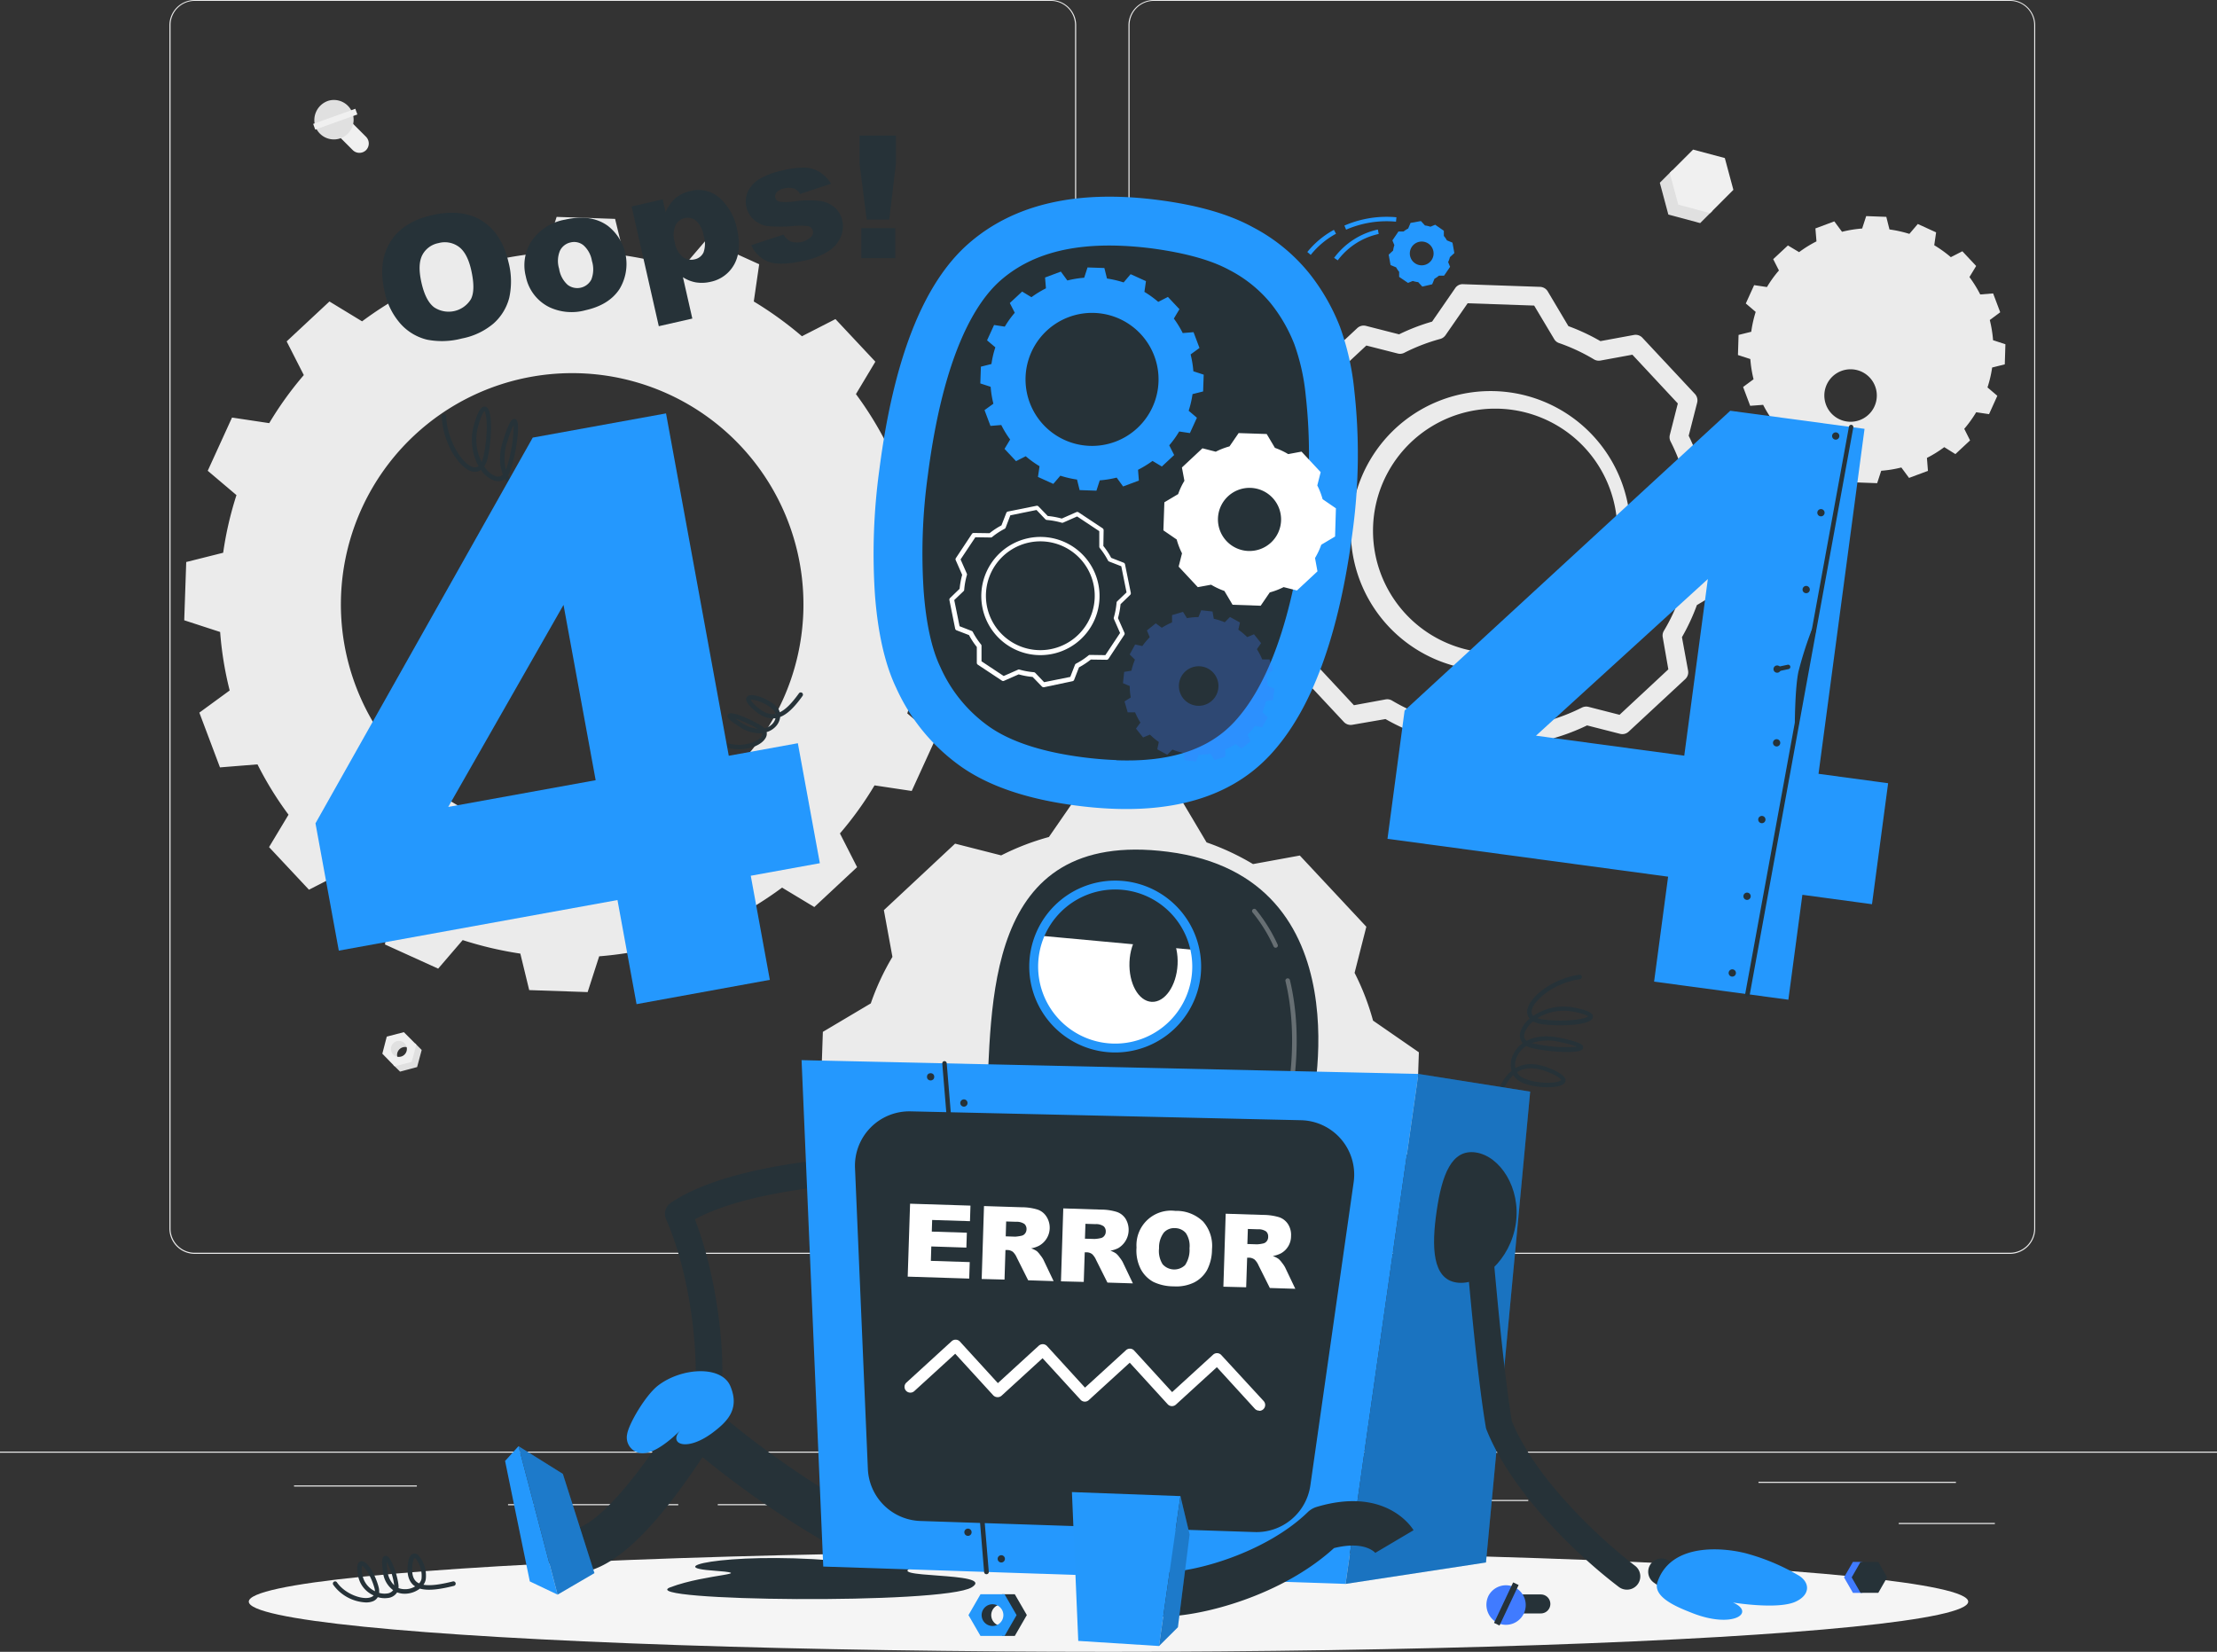<svg xmlns="http://www.w3.org/2000/svg" width="1220.204" height="909.199" viewBox="0 0 1220.204 909.199">
  <rect x="0" y="0" width="1220.204" height="909.199" fill="#333333" stroke="none"/>
  <g id="_3828535" data-name="3828535" transform="translate(0 -0.05)">
    <g id="Background_Complete" data-name="Background Complete" transform="translate(0 0.05)">
      <rect id="Rectangle_1" data-name="Rectangle 1" width="1220.204" height="0.61" transform="translate(0 798.99)" fill="#ebebeb"/>
      <rect id="Rectangle_2" data-name="Rectangle 2" width="52.908" height="0.61" transform="translate(1045.032 838.256)" fill="#ebebeb"/>
      <rect id="Rectangle_3" data-name="Rectangle 3" width="83.242" height="0.61" transform="translate(757.893 825.59)" fill="#ebebeb"/>
      <rect id="Rectangle_4" data-name="Rectangle 4" width="108.671" height="0.61" transform="translate(967.841 815.609)" fill="#ebebeb"/>
      <rect id="Rectangle_5" data-name="Rectangle 5" width="27.186" height="0.61" transform="translate(395.053 827.908)" fill="#ebebeb"/>
      <rect id="Rectangle_6" data-name="Rectangle 6" width="93.687" height="0.61" transform="translate(279.622 827.908)" fill="#ebebeb"/>
      <rect id="Rectangle_7" data-name="Rectangle 7" width="67.599" height="0.61" transform="translate(161.823 817.61)" fill="#ebebeb"/>
      <path id="Path_1" data-name="Path 1" d="M523.339,745.147H52.12a13.935,13.935,0,0,1-13.91-13.935V68.813A13.935,13.935,0,0,1,52.12,55H523.339a13.935,13.935,0,0,1,13.935,13.935V731.213A13.935,13.935,0,0,1,523.339,745.147ZM52.12,55.488a13.325,13.325,0,0,0-13.3,13.325v662.4a13.325,13.325,0,0,0,13.3,13.325H523.339a13.349,13.349,0,0,0,13.325-13.325V68.813a13.349,13.349,0,0,0-13.325-13.325Z" transform="translate(55.038 -55)" fill="#ebebeb"/>
      <path id="Path_2" data-name="Path 2" d="M739.677,745.147H268.435A13.959,13.959,0,0,1,254.5,731.213V68.813A13.959,13.959,0,0,1,268.435,55H739.677a13.935,13.935,0,0,1,13.886,13.813v662.4A13.935,13.935,0,0,1,739.677,745.147ZM268.435,55.488A13.349,13.349,0,0,0,255.11,68.813v662.4a13.349,13.349,0,0,0,13.325,13.324H739.677A13.349,13.349,0,0,0,753,731.213V68.813a13.349,13.349,0,0,0-13.325-13.325Z" transform="translate(366.584 -55)" fill="#ebebeb"/>
      <path id="Path_3" data-name="Path 3" d="M467.45,340.542l1.1-32.067-19.67-6.443a193.283,193.283,0,0,0-5.271-32.213l16.692-12.2L448.976,227.5l-20.646,1.659a190.766,190.766,0,0,0-17.083-27.7l10.689-17.839-21.964-23.452-18.45,9.444a199.578,199.578,0,0,0-26.5-19.133l2.977-20.5-29.285-13.276-13.422,15.716a196.84,196.84,0,0,0-31.725-7.321l-4.881-20.085-32.165-1.1-6.345,19.694a196.4,196.4,0,0,0-32.189,5.247l-12.4-16.595-30.115,11.25,1.659,20.646a195.554,195.554,0,0,0-27.7,17.254l-17.961-10.933-23.55,21.964,9.444,18.547a189.4,189.4,0,0,0-19.035,26.454l-20.475-3.075L54.484,243.658l15.814,13.4a191.664,191.664,0,0,0-7.321,31.725l-20.329,5.1-1.1,32.067,19.767,6.443a188.887,188.887,0,0,0,5.247,32.189l-16.692,12.2L61.22,406.921l20.646-1.66a187.914,187.914,0,0,0,17.083,27.7L88.235,450.8,110.2,474.252l18.449-9.444A197.044,197.044,0,0,0,155.1,483.916l-3.075,20.475,29.285,13.3,13.5-15.716a199.459,199.459,0,0,0,31.725,7.443l4.881,20.085,32.165,1.1,6.345-19.694a198.886,198.886,0,0,0,32.213-5.247l12.2,16.595L344.453,511l-1.562-20.646a203.632,203.632,0,0,0,27.7-17.254l17.742,10.689,23.55-21.964-9.444-18.547a188.85,188.85,0,0,0,19.035-26.454l20.475,3.075,13.373-29.285L439.507,377.2a188.543,188.543,0,0,0,7.443-31.725ZM250.766,444.43A127.292,127.292,0,1,1,382.28,321.6,127.292,127.292,0,0,1,250.766,444.43Z" transform="translate(59.849 15.465)" fill="#ebebeb"/>
      <path id="Path_4" data-name="Path 4" d="M511.638,234.741l8.078-7.541-3.2-6.369a67.369,67.369,0,0,0,6.565-9.127l7.077,1.049,4.564-10.1-5.418-4.612a65.489,65.489,0,0,0,2.562-10.957l6.955-1.733.342-11.079-6.784-2.2a69.114,69.114,0,0,0-1.806-11.128l5.735-4.271-3.9-10.372-7.1.561a68.951,68.951,0,0,0-5.93-9.566l3.685-6.1-7.589-8.1-6.345,3.246A68.915,68.915,0,0,0,500,119.773l1.025-7.077-10.079-4.612-4.637,5.442a67.915,67.915,0,0,0-10.957-2.44l-1.733-6.931-11.079-.415-2.221,6.833a65.891,65.891,0,0,0-11.079,1.806l-4.246-5.735-10.4,3.88.586,7.126a64.865,64.865,0,0,0-9.566,5.93l-6.15-3.685-8.1,7.541,3.148,6.223a64.9,64.9,0,0,0-6.589,9.127l-7.053-1.049-4.588,10.1,5.442,4.637a64.676,64.676,0,0,0-2.44,10.933l-6.979,1.733-.342,11.079,6.809,2.2a66.482,66.482,0,0,0,1.782,11.128l-5.759,4.246,3.9,10.372,7.126-.537a68.952,68.952,0,0,0,5.93,9.566l-3.685,6.1,7.59,8.1L422,228.152a66.746,66.746,0,0,0,9.127,6.565l-1.049,7.053,10.1,4.612,4.637-5.418a70.618,70.618,0,0,0,10.957,2.44l1.733,6.931,11.079.415,2.221-6.833a65.549,65.549,0,0,0,11.079-1.806l4.246,5.735,10.4-3.88-.561-7.126a65.14,65.14,0,0,0,9.542-5.93ZM454,188.056a14.442,14.442,0,1,1-.1,0Z" transform="translate(564.582 15.205)" fill="#ebebeb"/>
      <path id="Path_5" data-name="Path 5" d="M514.7,377.18l-25.234-17.449h0a137.27,137.27,0,0,0-10.152-26.283l6.467-25.38-36.606-39.193-25.771,4.71a137.4,137.4,0,0,0-25.551-11.934h0L382.186,235.27,328.5,233.44l-17.425,25.234h0A137.964,137.964,0,0,0,284.814,268.8l-25.38-6.467L220.24,298.941l4.71,25.722h0a137.22,137.22,0,0,0-11.909,25.6L186.66,365.93l-1.83,53.689,25.258,17.425a133.613,133.613,0,0,0,10.128,26.405h0l-6.54,25.161L250.282,527.8l25.6-4.686A139.552,139.552,0,0,0,301.6,535.075h0l15.643,26.332,53.689,1.855,17.4-25.234a139.3,139.3,0,0,0,26.5-10.152h0l25.234,6.443,39.217-36.606-4.71-25.722a135.2,135.2,0,0,0,11.909-25.624h0L512.87,430.7ZM347.654,458.665a62.485,62.485,0,1,0-.024,0Z" transform="translate(266.231 202.026)" fill="#ebebeb"/>
      <path id="Path_6" data-name="Path 6" d="M433.16,389.747h-.171l-42.268-1.44a5.076,5.076,0,0,1-4.246-2.44l-11.4-19.157a116.756,116.756,0,0,1-17.766-8.249l-18.23,3.148a5.125,5.125,0,0,1-4.686-1.562l-28.87-30.9a5.125,5.125,0,0,1-1.22-4.881l4.612-18.083a110.924,110.924,0,0,1-6.98-18.23l-18.376-12.69a5.125,5.125,0,0,1-2.221-4.417l1.44-42.268a5.174,5.174,0,0,1,2.44-4.246l19.206-11.4a110.609,110.609,0,0,1,8.224-17.693l-3.368-18.376a5.15,5.15,0,0,1,1.562-4.71l30.9-28.846a5.149,5.149,0,0,1,4.881-1.245l18.157,4.637a111.857,111.857,0,0,1,18.181-7l12.69-18.376a4.881,4.881,0,0,1,4.417-2.221l42.243,1.464a5.149,5.149,0,0,1,4.271,2.44l11.4,19.182a113.252,113.252,0,0,1,17.62,8.249l18.449-3.392a5.1,5.1,0,0,1,4.686,1.562l28.87,30.9a5.174,5.174,0,0,1,1.22,4.881l-4.637,18.132a113.712,113.712,0,0,1,7.028,18.181l18.352,12.69a5.125,5.125,0,0,1,2.221,4.417l-1.44,42.243a5.271,5.271,0,0,1-2.44,4.271l-19.206,11.4a113.484,113.484,0,0,1-8.224,17.669l3.368,18.4a5.1,5.1,0,0,1-1.562,4.686l-31.091,28.87a5.125,5.125,0,0,1-4.881,1.22l-18.059-4.612a115.879,115.879,0,0,1-18.279,7l-12.568,18.352A5.2,5.2,0,0,1,433.16,389.747Zm-39.266-11.641,36.606,1.245L442.7,361.8a4.881,4.881,0,0,1,2.9-2.05,106.985,106.985,0,0,0,19.889-7.638h0a5.271,5.271,0,0,1,3.563-.366l17.083,4.368L512.986,331.1l-3.075-17.644a5.1,5.1,0,0,1,.634-3.587,101.469,101.469,0,0,0,8.908-19.108,5.2,5.2,0,0,1,2.294-2.88L540.123,277l1.245-36.606-17.571-12.2a5.149,5.149,0,0,1-1.977-2.611v-.415a104.936,104.936,0,0,0-7.614-19.523,5.149,5.149,0,0,1-.39-3.612l4.393-17.278-25.014-26.845-17.547,3.221a5.2,5.2,0,0,1-3.563-.634,103.233,103.233,0,0,0-19.133-8.956,5.567,5.567,0,0,1-1.1-.488,5.126,5.126,0,0,1-1.708-1.757l-11.006-18.425L402.533,129.6l-12.2,17.6a5.272,5.272,0,0,1-3.026,2.074,104.032,104.032,0,0,0-19.67,7.59,5.076,5.076,0,0,1-3.587.391l-17.278-4.393-26.844,25.014,3.221,17.5a5.319,5.319,0,0,1-.464,3.246l-.244.415a101.412,101.412,0,0,0-8.907,19.182,5.174,5.174,0,0,1-2.245,2.733L292.91,231.853l-1.245,36.606,17.6,12.2a5.125,5.125,0,0,1,2.05,2.88,101.324,101.324,0,0,0,7.59,19.816,6.2,6.2,0,0,1,.415,1.123,5.464,5.464,0,0,1,0,2.44L314.922,324l25.014,26.844,17.425-3.2a5.125,5.125,0,0,1,3.539.634,105.572,105.572,0,0,0,19.255,8.956,4.881,4.881,0,0,1,2.855,2.27Zm60.473-231.375ZM416.516,331.812h-2.709a76.946,76.946,0,1,1,2.709,0Zm0-144.2a67.233,67.233,0,1,0,2.319,0Z" transform="translate(405.242 37.324)" fill="#ebebeb"/>
      <path id="Path_7" data-name="Path 7" d="M396.548,67.525l-17.522-4.71-4.686-17.5L381.2,38.46l7.224,14.984,14.984,7.224Z" transform="translate(539.202 55.276)" fill="#e0e0e0"/>
      <path id="Path_8" data-name="Path 8" d="M390.693,115.054a8.162,8.162,0,0,0-11.543-11.543l8.712-13.081,11.665,5.906,2.562,12.2Z" transform="translate(546.131 -3.966)" fill="#e0e0e0"/>
      <path id="Path_9" data-name="Path 9" d="M376.58,101.577,389.417,88.74,406.89,93.4l4.71,17.5-12.837,12.837-17.5-4.71Zm23.306,10.494a5.784,5.784,0,1,1,0-.049Z" transform="translate(542.429 -6.401)" fill="#f0f0f0"/>
      <path id="Path_10" data-name="Path 10" d="M92.4,250.94l9.4-2.514,2.514-9.4-3.661-3.661-3.88,8.029-8.053,3.88Z" transform="translate(127.779 338.907)" fill="#e0e0e0"/>
      <path id="Path_11" data-name="Path 11" d="M93.687,301.923a4.393,4.393,0,0,1,6.2-6.2l-4.661-7-6.418,3.124-1.367,6.589Z" transform="translate(125.949 281.652)" fill="#e0e0e0"/>
      <path id="Path_12" data-name="Path 12" d="M104.948,294.682,98.066,287.8l-9.4,2.44-2.44,9.4,6.76,6.955,9.4-2.44Zm-12.495,5.637a4.393,4.393,0,1,1,6-.2,4.393,4.393,0,0,1-6,.2Z" transform="translate(124.206 280.327)" fill="#f0f0f0"/>
      <path id="Path_13" data-name="Path 13" d="M77.23,90.845l7.809,7.809a5.223,5.223,0,0,0,7.321,0h0a5.247,5.247,0,0,0,0-7.321l-7.785-7.785a5.247,5.247,0,0,0-7.321,0h0A5.222,5.222,0,0,0,77.23,90.845Z" transform="translate(109.12 -16.022)" fill="#f0f0f0"/>
      <path id="Path_14" data-name="Path 14" d="M78.746,77.946a10.86,10.86,0,1,1-7.321,14.106,11.2,11.2,0,0,1,7.321-14.106Z" transform="translate(102.113 -22.524)" fill="#e0e0e0"/>
      <rect id="Rectangle_8" data-name="Rectangle 8" width="3.343" height="24.648" transform="translate(173.497 71.342) rotate(-109.76)" fill="#f0f0f0"/>
    </g>
    <g id="Shadow" transform="translate(136.931 853.998)">
      <ellipse id="_Path_" data-name="&lt;Path&gt;" cx="473.171" cy="27.625" rx="473.171" ry="27.625" fill="#f5f5f5"/>
    </g>
    <g id="Oops_" data-name="Oops!" transform="translate(210.363 74.653)">
      <path id="Path_15" data-name="Path 15" d="M87.469,146.092c-2.44-10.762-1.367-19.792,3.27-27.162s12.2-12.2,22.964-14.642,20.06-1.464,27.333,3.075,12.2,12.2,14.642,22.7a41.853,41.853,0,0,1,.415,19.816,28.407,28.407,0,0,1-8.615,14.057A37.9,37.9,0,0,1,130.1,172.18a43.073,43.073,0,0,1-19.23.659,28.6,28.6,0,0,1-14.4-8.541,38.241,38.241,0,0,1-9.005-18.205Zm20.353-4.539q2.27,9.957,6.955,13.471a14.374,14.374,0,0,0,20.255-4.49c1.757-3.392,1.782-8.785.122-16.131q-2.123-9.3-6.858-12.739a13.081,13.081,0,0,0-11.128-1.977,12.69,12.69,0,0,0-8.908,6.589C106.455,129.863,106.285,134.744,107.822,141.553Z" transform="translate(-86.2 -60.482)" fill="#263238"/>
      <path id="Path_16" data-name="Path 16" d="M119.056,136.431a24.4,24.4,0,0,1,3.295-19.67,28.211,28.211,0,0,1,18.279-11.592q14.325-3.246,23.526,3.392a26.6,26.6,0,0,1,6.443,34.825Q164.887,152.1,152,155a28.87,28.87,0,0,1-19.914-1.611A24.038,24.038,0,0,1,119.056,136.431Zm18.327-4.222a14.837,14.837,0,0,0,4.71,8.859,8.737,8.737,0,0,0,13.007-2.9,15.448,15.448,0,0,0,.342-10.25,14.642,14.642,0,0,0-4.661-8.639,8.127,8.127,0,0,0-7.028-1.586,8.517,8.517,0,0,0-5.906,4.564,14.643,14.643,0,0,0-.464,9.957Z" transform="translate(-40.011 -58.875)" fill="#263238"/>
      <path id="Path_17" data-name="Path 17" d="M157.41,172.824l-14.96-65.891,17.083-3.9,1.611,7.053a23.185,23.185,0,0,1,5.149-7.492,19.157,19.157,0,0,1,8.371-4.124,17.6,17.6,0,0,1,16.448,3.953,31.261,31.261,0,0,1,9.347,16.912c1.806,7.931,1.269,14.423-1.562,19.523a19.206,19.206,0,0,1-13.007,9.542,20.914,20.914,0,0,1-8.029.317,18.937,18.937,0,0,1-7.175-2.855l5.174,22.769Zm8.81-46.026a12.91,12.91,0,0,0,4.3,7.858,7.785,7.785,0,0,0,6.638,1.367,6.882,6.882,0,0,0,4.881-3.831,14.643,14.643,0,0,0,0-9.42,13.691,13.691,0,0,0-4.173-8,7.1,7.1,0,0,0-6.1-1.464,7.614,7.614,0,0,0-5.222,4.075,13.959,13.959,0,0,0-.317,9.42Z" transform="translate(-5.177 -67.886)" fill="#263238"/>
      <path id="Path_18" data-name="Path 18" d="M171.208,135.486l17.766-5.833a9.151,9.151,0,0,0,4.2,3.9,11.446,11.446,0,0,0,11.055-2.684,3.636,3.636,0,0,0,.9-3.27,3.392,3.392,0,0,0-2.758-2.611,38.022,38.022,0,0,0-8.3,0,82.069,82.069,0,0,1-13.91,0,14.35,14.35,0,0,1-7.321-3.343,13.447,13.447,0,0,1-3.392-15.838A16.472,16.472,0,0,1,175.82,99a40.949,40.949,0,0,1,12.519-4.612,45.1,45.1,0,0,1,12.885-1.562,16.863,16.863,0,0,1,7.712,2.44,21.622,21.622,0,0,1,6.2,6.394L198.052,107.3a6.125,6.125,0,0,0-3-2.855,9.4,9.4,0,0,0-5.54-.244,7.517,7.517,0,0,0-4.271,2.123,3.294,3.294,0,0,0-.805,2.977,2.928,2.928,0,0,0,2.44,2.245,30.162,30.162,0,0,0,8.2-.171,54.713,54.713,0,0,1,14.2-.2,15.35,15.35,0,0,1,8,3.685,13.324,13.324,0,0,1,4.051,6.955,15.081,15.081,0,0,1-.659,8.615,17.279,17.279,0,0,1-6.443,7.98,38.462,38.462,0,0,1-14.106,5.637q-13.056,2.977-19.523.512a17.254,17.254,0,0,1-9.4-9.078Z" transform="translate(31.907 -75.135)" fill="#263238"/>
      <path id="Path_19" data-name="Path 19" d="M193.85,85.57h20.036v15.375l-3.685,30.92H197.8l-3.953-30.871Zm.976,50.956H213.52v16.546H194.826Z" transform="translate(68.86 -85.57)" fill="#263238"/>
    </g>
    <g id="_404" data-name="404" transform="translate(173.635 108.31)">
      <path id="Path_20" data-name="Path 20" d="M170.538,207.414H170.1c-10.982-4.271-17.547-8.419-20.963-13.422a12.543,12.543,0,0,1-7.883-1.074,15.863,15.863,0,0,1-6.809-6.394,6.2,6.2,0,0,1-5.906.9,14.984,14.984,0,0,1-7.321-5.881,5.443,5.443,0,0,1-3.807,1.049c-7.321-.586-17.083-15.033-17.791-30.407a1.269,1.269,0,0,1,1.171-1.293,1.22,1.22,0,0,1,1.269,1.171c.683,14.642,10.03,27.65,15.57,28.089a3.075,3.075,0,0,0,2.27-.659,29.968,29.968,0,0,1-2.44-22.989c2.1-7.321,3.953-10.2,6.2-9.762,4.2,1.049,3.636,17.083,1.415,27.552a14.984,14.984,0,0,1-2.05,5.32,13.178,13.178,0,0,0,6.2,5.393,3.856,3.856,0,0,0,4.075-.854c-1.9-4.71-2.44-11.153.293-19.377,3.417-10.787,4.881-11.079,5.637-11.275a1.611,1.611,0,0,1,1.562.537c2.27,2.562-.439,19.352-3.27,27.65a12.2,12.2,0,0,1-1.367,2.831,13.569,13.569,0,0,0,6.077,6.1,10.761,10.761,0,0,0,5.564,1.049c-.22-.464-.415-.927-.61-1.415-1.928-5.247-.976-11.275,2.9-18.5,2.562-4.759,4.661-7,6.614-7h0a2.709,2.709,0,0,1,2.44,1.611c2.123,3.929.586,16.888-3.612,23.33a9.761,9.761,0,0,1-3.953,3.417c3.27,4.3,9.493,8.078,19.523,11.934a1.2,1.2,0,0,1,.708,1.562,1.245,1.245,0,0,1-1.269.805Zm-13.861-40.194s-1.391,0-4.466,5.735c-3.539,6.54-4.441,11.934-2.758,16.473a12.345,12.345,0,0,0,.732,1.635,7.029,7.029,0,0,0,3.221-2.684c3.417-5.222,5.052-15.96,3.783-20.158C157.019,167.367,156.677,167.221,156.677,167.221Zm-17.522-10.274a56.932,56.932,0,0,0-3.27,8.615,27.772,27.772,0,0,0-.927,15.985l.22-.635a80.02,80.02,0,0,0,4.051-23.965ZM123.1,149.259c-.415.366-1.611,1.9-3.295,7.858a27.43,27.43,0,0,0,1.757,20.109,15.083,15.083,0,0,0,1.1-3.417c2.611-11.983,1.879-22.818.512-24.551Z" transform="translate(-30.142 -31.172)" fill="#263238"/>
      <path id="Path_21" data-name="Path 21" d="M173.624,242.485a21.963,21.963,0,0,1-11.128-2.9,1.245,1.245,0,0,1-.439-1.684,1.2,1.2,0,0,1,1.659-.415c8.712,5.1,19.963,1.537,22.281-2.2a2.148,2.148,0,0,0,.366-1.635,19.816,19.816,0,0,1-12.519-3.563c-6.223-3.88-6.711-5.052-6.662-5.979a1.489,1.489,0,0,1,.83-1.269c2.44-1.22,13.447,3.831,18.035,6.858a8.859,8.859,0,0,1,1.513,1.269,8.663,8.663,0,0,0,4.637-2.782,7,7,0,0,0,1.44-2.758h-.488c-3.9.39-7.809-1.293-11.982-5.149-2.88-2.636-3.978-4.466-3.612-5.906a2.2,2.2,0,0,1,1.757-1.586c3.368-.854,11.714,2.709,15.106,6.443a6.54,6.54,0,0,1,1.562,2.88c3.2-1.489,6.565-4.881,10.543-10.421a1.22,1.22,0,0,1,1.708-.293,1.245,1.245,0,0,1,.293,1.708c-4.612,6.443-8.468,10.1-12.324,11.592a9,9,0,0,1-2.123,4.881,11.226,11.226,0,0,1-5.32,3.441,4.491,4.491,0,0,1-.683,3.392C186.022,239.9,180.116,242.485,173.624,242.485Zm-2.172-16.936c.83.61,2,1.415,3.685,2.44a19.523,19.523,0,0,0,8.785,3.221,60.2,60.2,0,0,0-12.47-5.662Zm8.517-10.372a10.566,10.566,0,0,0,2.855,3.392c3.612,3.343,6.906,4.881,10.079,4.49h.781a4.416,4.416,0,0,0-1.074-2.026C189.194,217.178,181.678,214.786,179.969,215.177Z" transform="translate(59.557 61.684)" fill="#263238"/>
      <path id="Path_22" data-name="Path 22" d="M336.642,329.782l-38.022,6.906L264.089,148.24,190.73,161.565,71.15,373.88l12.837,70.064L237.366,416.1l10.494,57.3,73.359-13.373-10.494-57.3,38.022-6.906ZM144.216,364.851l63.451-111.209,17.693,96.494Z" transform="translate(-71.15 -28.957)" fill="#2498fe"/>
      <path id="Path_23" data-name="Path 23" d="M461.584,205.857a143.6,143.6,0,0,0-7.809-34.7,113.013,113.013,0,0,0-17.083-29.749A98.518,98.518,0,0,0,405.7,116.123q-19.523-10.713-51.786-14.911-66.989-8.737-104.4,23.77t-49.3,124.461a340.019,340.019,0,0,0-2.44,69.161q2.44,31.725,11.665,51.078a106.743,106.743,0,0,0,35.752,43.39Q268.3,429.3,308.644,434.523q71.7,9.347,106.329-27.552t45.88-124.7a315.981,315.981,0,0,0,.732-76.409Z" transform="translate(110.155 -99.362)" fill="#2498fe"/>
      <path id="Path_24" data-name="Path 24" d="M314.768,393.59c-5.881-.2-12.2-.732-18.571-1.562-22.354-2.9-39.632-8.566-51.395-16.814a79.7,79.7,0,0,1-26.844-32.7l-.122-.268c-4.686-9.762-7.76-23.794-9.1-41.487a312.865,312.865,0,0,1,2.245-63.695c8.712-67.648,26.7-95.884,40.242-107.646,15.814-13.715,37.167-19.914,65.232-18.938,5.759.2,11.86.708,18.132,1.513,18.01,2.44,32.287,6.345,42.39,11.86a72.7,72.7,0,0,1,22.72,18.279,86.026,86.026,0,0,1,13.056,22.623A116.6,116.6,0,0,1,419,192.94a289.6,289.6,0,0,1-.708,70.089c-6.76,52.566-19.841,89.514-38.851,109.818-14.106,15.033-35.264,21.964-64.7,20.841Z" transform="translate(126.019 -83.492)" fill="#263238"/>
      <path id="Path_25" data-name="Path 25" d="M343.72,183.578l.317-9.249-5.686-1.855a55.68,55.68,0,0,0-1.513-9.274l4.881-3.563-3.27-8.688-5.955.488a55.681,55.681,0,0,0-4.881-7.98l3.075-5.149-6.345-6.76-5.32,2.733a56.541,56.541,0,0,0-7.614-5.515l.854-5.906-8.444-3.831-3.856,4.539a56.761,56.761,0,0,0-9.152-2.148l-1.44-5.784-9.274-.317-1.83,5.662A57.449,57.449,0,0,0,269,122.495l-3.587-4.881-8.688,3.246.488,5.955a55.988,55.988,0,0,0-7.98,4.881l-5.125-3.1-6.784,6.321,2.733,5.345a53.153,53.153,0,0,0-5.491,7.638l-5.906-.9L224.8,155.44l4.563,3.856a52.311,52.311,0,0,0-2.148,9.176l-5.808,1.464-.317,9.225,5.686,1.855a55.154,55.154,0,0,0,1.513,9.3l-4.881,3.539,3.27,8.688,5.955-.488a52.481,52.481,0,0,0,4.881,7.98l-3.1,5.149,6.345,6.76,5.32-2.709a56.376,56.376,0,0,0,7.614,5.491l-.879,5.906,8.444,3.831,3.88-4.515a56.426,56.426,0,0,0,9.176,2.123l1.44,5.808,9.249.317,1.83-5.686a55.148,55.148,0,0,0,9.3-1.513l3.539,4.881,8.688-3.246-.464-5.93a60.733,60.733,0,0,0,7.98-4.881L321,224.894l6.784-6.321-2.709-5.344a52.756,52.756,0,0,0,5.466-7.614l5.906.879,3.856-8.444-4.539-3.856a54.245,54.245,0,0,0,2.123-9.151Zm-62.474,29.944a36.606,36.606,0,1,1,26.319-9.826,36.606,36.606,0,0,1-26.319,9.826Z" transform="translate(144.825 -76.375)" fill="#2498fe"/>
      <path id="Path_26" data-name="Path 26" d="M335.892,242.009l.683-6.247-3.758-1.513a39.037,39.037,0,0,0-.537-6.345l3.392-2.172L333.94,219.7h-4.051a36.152,36.152,0,0,0-2.9-5.637l2.294-3.319-3.9-4.881-3.734,1.562a39.216,39.216,0,0,0-4.881-4.1l.9-3.953-5.491-3.026-2.88,2.9a38.725,38.725,0,0,0-6.052-1.928l-.683-3.978-6.223-.708L294.8,196.4a36.237,36.237,0,0,0-6.321.586l-2.172-3.465-6.028,1.781v4.051a36.364,36.364,0,0,0-5.637,2.928l-3.319-2.44-4.881,3.9L268,207.478a39.371,39.371,0,0,0-4.076,4.881l-3.953-.879-3,5.491,2.88,2.855a36.608,36.608,0,0,0-1.928,6.077l-4,.659-.659,6.223,3.734,1.562a35.953,35.953,0,0,0,.561,6.3l-3.441,2.172,1.757,6.028h4.076a37.131,37.131,0,0,0,2.928,5.613l-2.44,3.319,3.9,4.881,3.783-1.586A35.5,35.5,0,0,0,273,265.145l-.854,4.027,5.491,3,2.855-2.855a39.351,39.351,0,0,0,6.052,1.879l.708,4,6.223.683,1.513-3.734a39.577,39.577,0,0,0,6.443-.537l2.172,3.441,6-1.757v-4.051a40.149,40.149,0,0,0,5.662-2.928l3.27,2.44,4.881-3.929-1.586-3.734a39.734,39.734,0,0,0,4.124-4.881l3.929.879,3.026-5.491-2.88-2.831a40.188,40.188,0,0,0,1.879-6.052Zm-31.408-2.44a10.884,10.884,0,1,1-4.319-14.764,10.884,10.884,0,0,1,4.319,14.764Z" transform="translate(191.163 34.997)" fill="#407bff" opacity="0.3"/>
      <path id="Path_27" data-name="Path 27" d="M357.336,194.094l-7.321-5.027h0a40.484,40.484,0,0,0-2.928-7.565l1.855-7.321-10.542-11.3-7.321,1.367a41.492,41.492,0,0,0-7.321-3.441h0l-4.515-7.614-15.448-.513L298.767,160h0a38.85,38.85,0,0,0-7.565,2.928l-7.321-1.879-11.3,10.567,1.367,7.321h0a38.266,38.266,0,0,0-3.441,7.321l-7.59,4.515-.537,15.448,7.321,5.027a39.319,39.319,0,0,0,2.928,7.614h0l-1.855,7.321,10.543,11.3,7.321-1.342a41.866,41.866,0,0,0,7.321,3.441h0l4.49,7.59,15.472.537,5-7.321a40.541,40.541,0,0,0,7.638-2.928h0l7.321,1.855,11.3-10.543-1.342-7.321a40.75,40.75,0,0,0,3.441-7.321h0l7.59-4.515ZM309.187,217.57A17.376,17.376,0,1,1,327.148,200.8a17.376,17.376,0,0,1-17.961,16.766Z" transform="translate(204.299 -22.561)" fill="#fff"/>
      <path id="Path_28" data-name="Path 28" d="M337.13,139.66l1.269-3.051h0a16.345,16.345,0,0,0,2.44-1.684h2.831l3.319-4.881-1.074-2.611a15.081,15.081,0,0,0,.976-2.709h0l2.44-2.245-1.025-5.735-3.075-1.269h0a15.5,15.5,0,0,0-1.684-2.44V110.2l-4.759-3.319-2.636,1.1h0a13.545,13.545,0,0,0-2.977-.683l-2.245-2.44-5.711,1.025-1.293,3.075a15.865,15.865,0,0,0-2.562,1.659h-2.806L315.24,115.5l1.074,2.611a15.08,15.08,0,0,0-.683,2.977h0l-2.44,2.27,1.025,5.711,3.075,1.269a13.987,13.987,0,0,0,1.659,2.44h0v2.806l4.881,3.319,2.611-1.074a15.692,15.692,0,0,0,3,.659h0l2.245,2.44Zm-12.2-15.814a6.54,6.54,0,1,1,7.59,5.271,6.54,6.54,0,0,1-7.59-5.271Z" transform="translate(277.486 -91.442)" fill="#2498fe"/>
      <path id="Path_29" data-name="Path 29" d="M296.719,120.628l-1.879-1.586a48.563,48.563,0,0,1,14.643-12.2l1.147,2.148A46.051,46.051,0,0,0,296.719,120.628Z" transform="translate(251.055 -88.59)" fill="#2498fe"/>
      <path id="Path_30" data-name="Path 30" d="M304.152,110.98l-.952-2.245a58.375,58.375,0,0,1,28.65-4.588l-.244,2.44a55.617,55.617,0,0,0-27.454,4.393Z" transform="translate(263.097 -92.827)" fill="#2498fe"/>
      <path id="Path_31" data-name="Path 31" d="M302.881,123.731l-2-1.367a40.853,40.853,0,0,1,24.087-15.594l.464,2.44a38.364,38.364,0,0,0-22.549,14.52Z" transform="translate(259.755 -88.691)" fill="#2498fe"/>
      <path id="Path_32" data-name="Path 32" d="M265.921,268.958a1.269,1.269,0,0,1-.879-.39l-5.1-5.271a42.688,42.688,0,0,1-7.687-1.415l-7.98,3.514a1.2,1.2,0,0,1-1.147,0l-13.373-8.859a1.2,1.2,0,0,1-.537-1.049V246.8a41.979,41.979,0,0,1-4.3-6.54l-6.858-2.636a1.22,1.22,0,0,1-.756-.9L214.135,221a1.22,1.22,0,0,1,.342-1.123l5.271-5.1a45.832,45.832,0,0,1,1.415-7.687l-3.514-7.98a1.2,1.2,0,0,1,0-1.147l8.859-13.373a1.147,1.147,0,0,1,1.049-.537l8.688.122a40.315,40.315,0,0,1,6.54-4.3l2.66-6.858a1.2,1.2,0,0,1,.879-.757L262.04,169.1a1.2,1.2,0,0,1,1.123.342l5.1,5.271a43.341,43.341,0,0,1,7.712,1.415l7.956-3.514a1.244,1.244,0,0,1,1.171,0l13.349,8.859a1.318,1.318,0,0,1,.561,1.049l-.146,8.688a42.116,42.116,0,0,1,4.32,6.54l6.833,2.66a1.2,1.2,0,0,1,.757.879l3.2,15.716a1.269,1.269,0,0,1-.342,1.123l-5.3,5.125a43.925,43.925,0,0,1-1.415,7.663l3.514,7.98a1.244,1.244,0,0,1,0,1.171L301.7,253.315a1.245,1.245,0,0,1-1.025.537l-8.712-.122a44.858,44.858,0,0,1-6.516,4.3l-2.66,6.858a1.2,1.2,0,0,1-.9.756l-15.716,3.319ZM252.181,259.2a.879.879,0,0,1,.342,0,40.658,40.658,0,0,0,8.078,1.489,1.366,1.366,0,0,1,.781.366l4.881,5.125,14.4-2.9,2.587-6.687a1.343,1.343,0,0,1,.586-.634,39.163,39.163,0,0,0,6.858-4.515,1.147,1.147,0,0,1,.805-.268l8.468.122,8.1-12.2-3.417-7.76a1.22,1.22,0,0,1,0-.83,42.678,42.678,0,0,0,1.489-8.078,1.245,1.245,0,0,1,.366-.781l5.125-4.881-2.9-14.4-6.662-2.587a1.2,1.2,0,0,1-.659-.586,40.1,40.1,0,0,0-4.515-6.858,1.269,1.269,0,0,1-.268-.781v-8.493l-12.2-8.1-7.736,3.417a1.27,1.27,0,0,1-.854,0,41.487,41.487,0,0,0-8.1-1.489,1.366,1.366,0,0,1-.781-.366l-4.881-5.125-14.4,2.928L245.1,181.1a1.245,1.245,0,0,1-.561.659,38.894,38.894,0,0,0-6.882,4.515,1.05,1.05,0,0,1-.781.268l-8.468-.122-8.127,12.2,3.417,7.76a1.22,1.22,0,0,1,0,1.049,41.808,41.808,0,0,0-1.415,7.883,1.221,1.221,0,0,1-.366.781L216.8,220.98l2.929,14.4,6.638,2.587a1.342,1.342,0,0,1,.683.634,39.586,39.586,0,0,0,4.49,6.809,1.171,1.171,0,0,1,.268.781v8.493l12.2,8.1,7.76-3.417a1.27,1.27,0,0,1,.415-.171Zm11.982-7.907A32.506,32.506,0,0,1,237.1,200.822h0a32.531,32.531,0,1,1,27.064,50.468Zm-25.014-49.125a29.944,29.944,0,1,0,19.082-12.907,30.066,30.066,0,0,0-19.082,12.907Z" transform="translate(134.77 1.045)" fill="#fff"/>
      <path id="Path_33" data-name="Path 33" d="M588.467,352.659l-38.315-5.174L575.483,157.6l-73.9-9.957L322.34,312.66l-9.42,70.6L467.373,404.1l-7.712,57.765,73.9,9.957,7.712-57.74,38.314,5.174ZM394.649,326.5l94.59-86.22L476.257,337.5Z" transform="translate(277.097 -29.821)" fill="#2498fe"/>
      <path id="Path_34" data-name="Path 34" d="M394.9,465.447h-.317a1.22,1.22,0,0,1-.976-1.415l57.105-312.226a1.245,1.245,0,0,1,1.415-.976,1.22,1.22,0,0,1,.976,1.415L396.1,464.446a1.2,1.2,0,0,1-1.2,1Z" transform="translate(393.298 -25.25)" fill="#263238"/>
      <path id="Path_35" data-name="Path 35" d="M417.193,154.6a2,2,0,1,1-1.928-2.074A2,2,0,0,1,417.193,154.6Z" transform="translate(421.526 -22.793)" fill="#263238"/>
      <path id="Path_36" data-name="Path 36" d="M413.861,171.9a2,2,0,1,1-.534-1.437A2,2,0,0,1,413.861,171.9Z" transform="translate(416.731 2.126)" fill="#263238"/>
      <path id="Path_37" data-name="Path 37" d="M410.533,189.225a2,2,0,0,1-2.074,1.928,1.977,1.977,0,0,1-1.928-2.05,2,2,0,0,1,2.075-1.952A2.026,2.026,0,0,1,410.533,189.225Z" transform="translate(411.933 27.089)" fill="#263238"/>
      <path id="Path_38" data-name="Path 38" d="M403.965,207.311a2,2,0,1,1-.925-1.916A2,2,0,0,1,403.965,207.311Z" transform="translate(402.492 52.93)" fill="#263238"/>
      <path id="Path_39" data-name="Path 39" d="M403.861,223.794a1.977,1.977,0,0,1-2.074,1.928,2,2,0,1,1,2.074-1.928Z" transform="translate(402.327 76.885)" fill="#263238"/>
      <path id="Path_40" data-name="Path 40" d="M400.532,241.081a2,2,0,1,1-1.928-2.05A2,2,0,0,1,400.532,241.081Z" transform="translate(397.53 101.817)" fill="#263238"/>
      <path id="Path_41" data-name="Path 41" d="M397.2,258.388a2.025,2.025,0,0,1-2.074,1.952,2.008,2.008,0,1,1,2.074-1.952Z" transform="translate(392.733 126.729)" fill="#263238"/>
      <path id="Path_42" data-name="Path 42" d="M393.861,275.705a2,2,0,1,1-1.928-2.074,1.977,1.977,0,0,1,1.928,2.074Z" transform="translate(387.923 151.655)" fill="#263238"/>
      <path id="Path_43" data-name="Path 43" d="M401.5,208.657a1.2,1.2,0,0,1-1.171-.952,1.22,1.22,0,0,1,.927-1.464l6.052-1.293a1.223,1.223,0,1,1,.513,2.392l-6.052,1.293Z" transform="translate(402.957 52.682)" fill="#263238"/>
      <path id="Path_44" data-name="Path 44" d="M414.539,197.24a207.585,207.585,0,0,0-7.321,22.842c-1.83,8.615-1.928,27.894-1.928,27.894" transform="translate(410.148 41.623)" fill="#263238"/>
      <path id="Path_45" data-name="Path 45" d="M406.01,249.966h0a1.269,1.269,0,0,1-1.22-1.245c0-.781.146-19.523,1.977-28.114a205.541,205.541,0,0,1,7.321-23.038,1.22,1.22,0,1,1,2.27.879,205.9,205.9,0,0,0-7.321,22.671c-1.782,8.4-1.9,27.43-1.928,27.626A1.22,1.22,0,0,1,406.01,249.966Z" transform="translate(409.428 40.853)" fill="#263238"/>
    </g>
    <g id="Character" transform="translate(277.987 467.686)">
      <path id="Path_46" data-name="Path 46" d="M222.45,388.7c3.392-54.665-2.831-154.063,99.935-140.885C432.52,261.894,401.015,390.7,401.015,390.7Z" transform="translate(42.432 -246.622)" fill="#263238"/>
      <circle id="Ellipse_1" data-name="Ellipse 1" cx="44.855" cy="44.855" r="44.855" transform="translate(290.945 19.518)" fill="#fff"/>
      <path id="Path_47" data-name="Path 47" d="M281.2,254.96c-21.256-3.612-43.927,12.031-46.2,27.894l84.219,7.76C316.241,272.531,298.036,257.84,281.2,254.96Z" transform="translate(60.509 -235.369)" fill="#263238"/>
      <path id="Path_48" data-name="Path 48" d="M281.227,285.511c-.61,11.738-7,20.939-14.276,20.548s-12.69-10.177-12.2-21.964,7-20.939,14.276-20.548S281.812,273.8,281.227,285.511Z" transform="translate(88.91 -222.261)" fill="#263238"/>
      <path id="Path_49" data-name="Path 49" d="M279.425,348.21a47.3,47.3,0,1,1,47.3-47.3A47.3,47.3,0,0,1,279.425,348.21Zm0-89.709a42.414,42.414,0,1,0,42.414,42.414A42.414,42.414,0,0,0,279.425,258.5Z" transform="translate(56.375 -236.542)" fill="#2396fa"/>
      <path id="Path_50" data-name="Path 50" d="M291.346,345.525h-.293a1.2,1.2,0,0,1-.9-1.464c0-.317,7.858-33.409-.22-66.867a1.255,1.255,0,0,1,2.44-.586c8.224,34.166.293,67.7.22,68.014A1.22,1.22,0,0,1,291.346,345.525Z" transform="translate(139.581 -204.816)" fill="#fff" opacity="0.3"/>
      <path id="Path_51" data-name="Path 51" d="M295.351,281.387a1.269,1.269,0,0,1-1.123-.708,85.242,85.242,0,0,0-11.567-18.693,1.223,1.223,0,1,1,1.9-1.537,89,89,0,0,1,11.885,19.206,1.2,1.2,0,0,1-.586,1.611A1.318,1.318,0,0,1,295.351,281.387Z" transform="translate(128.768 -227.362)" fill="#fff" opacity="0.3"/>
      <path id="Path_52" data-name="Path 52" d="M136.266,465.74h-.9a12.207,12.207,0,1,1,.683-24.4h.22c7.053,0,24.014-8.566,59.5-64.5a12.2,12.2,0,0,1,18.327-2.66,506.293,506.293,0,0,0,90.637,62.182A12.2,12.2,0,1,1,293.7,458.1a519.2,519.2,0,0,1-84.926-56.471C179.022,446.411,156.961,465.74,136.266,465.74Z" transform="translate(-100.099 -67.226)" fill="#263238"/>
      <path id="Path_53" data-name="Path 53" d="M173.644,451.719h-1.049a7.321,7.321,0,0,1-6.2-8.273c1.733-12.2-.415-57.667-15.814-93.053a7.321,7.321,0,0,1,2.587-8.981c33.434-22.769,104.645-25.5,107.671-25.6a7.325,7.325,0,0,1,.488,14.643c-.659,0-62.914,2.44-94.883,20.011,13.617,35.24,16.717,79.142,14.447,95.03a7.321,7.321,0,0,1-7.248,6.223Z" transform="translate(-61.97 -146.966)" fill="#263238"/>
      <path id="Path_54" data-name="Path 54" d="M198.341,372.45c-4.881-11.494-26.844-10.2-39.705-.342-6.882,5.247-16.2,21.085-17.083,26.844a8.639,8.639,0,0,0,9.762,10.347c8.419-.732,19.963-12.959,19.963-12.959-7.687,7.541,2.245,12.861,17.083,1.952C196.462,392.217,203.784,385.31,198.341,372.45Z" transform="translate(-74.369 -77.165)" fill="#2498fc"/>
      <path id="Path_55" data-name="Path 55" d="M337.434,351.266a.782.782,0,0,1-.342,0,1.2,1.2,0,0,1-.83-1.513c3.246-11.324,6.784-18.23,11.446-21.964a12.643,12.643,0,0,1,.39-7.956,15.618,15.618,0,0,1,5.759-7.321,6.2,6.2,0,0,1-1.44-5.808,15.081,15.081,0,0,1,5.223-7.712,5.467,5.467,0,0,1-1.391-3.685c0-7.321,13.447-18.352,28.7-20.451a1.232,1.232,0,0,1,.342,2.441c-14.5,1.977-26.649,12.47-26.6,18.01a3.2,3.2,0,0,0,.879,2.221,29.872,29.872,0,0,1,22.647-4.564c7.492,1.44,10.543,3.026,10.2,5.3-.683,4.271-16.619,5.174-27.308,3.9a15.082,15.082,0,0,1-5.491-1.586,13.129,13.129,0,0,0-4.881,6.662,3.832,3.832,0,0,0,1.2,4c4.539-2.44,10.909-3.319,19.328-1.464,11.055,2.44,11.47,3.783,11.738,4.588a1.635,1.635,0,0,1-.415,1.635c-2.318,2.44-19.279,1.293-27.8-.805a11.986,11.986,0,0,1-2.953-1.1,13.3,13.3,0,0,0-5.515,6.613,10.323,10.323,0,0,0-.561,5.613,14.092,14.092,0,0,1,1.342-.708c5.052-2.44,11.153-2,18.694,1.22,4.881,2.123,7.321,4.027,7.565,5.955a2.733,2.733,0,0,1-1.391,2.44c-3.734,2.44-16.766,2.1-23.55-1.513a9.764,9.764,0,0,1-3.758-3.636c-3.978,3.661-7.2,10.177-10.128,20.4a1.245,1.245,0,0,1-1.1.781ZM350.661,328.5a7.322,7.322,0,0,0,2.977,2.977c5.515,2.929,16.351,3.587,20.4,1.952.83-.342.952-.61.952-.61s-.122-1.367-6.1-3.929c-6.833-2.929-12.2-3.343-16.668-1.269a14.124,14.124,0,0,0-1.562.878Zm8.151-16.034.61.171a80.747,80.747,0,0,0,24.258,1.83,52.964,52.964,0,0,0-8.883-2.44,27.774,27.774,0,0,0-15.985.439Zm3.075-13.715a14.441,14.441,0,0,0,3.49.781c12.2,1.44,22.915-.244,24.4-1.781-.415-.366-2.05-1.415-8.1-2.562A27.455,27.455,0,0,0,361.887,298.749Z" transform="translate(206.289 -205.97)" fill="#263238"/>
      <path id="Path_56" data-name="Path 56" d="M287.267,410.908c1.611-.512,1.074-2.074-.732-2.074H253.492c-62.914-6.662-106.865,2.27-79.167,4.368s-1.952,1.659-22.183,9.322,150.451,9.591,165.948,0C332.342,413.69,264.962,418.058,287.267,410.908Z" transform="translate(-61.237 -16.47)" fill="#263238"/>
      <path id="Path_57" data-name="Path 57" d="M480.194,527.445,192.714,517.9,180.78,239.16l339.485,7.59Z" transform="translate(-17.59 -123.27)" fill="#2498fe"/>
      <path id="Path_58" data-name="Path 58" d="M236.769,576.735a1.22,1.22,0,0,1-1.22-1.123L212.511,295.649a1.245,1.245,0,0,1,1.123-1.318,1.269,1.269,0,0,1,1.318,1.123l23.159,279.964a1.22,1.22,0,0,1-1.123,1.318Z" transform="translate(28.113 -177.904)" fill="#263238"/>
      <path id="Path_59" data-name="Path 59" d="M303.47,522.966l77.263-11.787,24.331-259.171-61.523-9.737Z" transform="translate(159.134 -118.791)" fill="#2090f0"/>
      <path id="Path_60" data-name="Path 60" d="M303.47,522.966l77.263-11.787,24.331-259.171-61.523-9.737Z" transform="translate(159.134 -118.791)" opacity="0.2"/>
      <path id="Path_61" data-name="Path 61" d="M199.923,502.508l-7.077-165.631a29.944,29.944,0,0,1,30.578-31.213l214.9,4.881a29.944,29.944,0,0,1,28.967,34.166L443.476,511.488A29.944,29.944,0,0,1,412.9,537.235l-183.982-6.1A29.944,29.944,0,0,1,199.923,502.508Z" transform="translate(-0.249 -161.588)" fill="#263238"/>
      <path id="Path_62" data-name="Path 62" d="M206.013,326.49l33.238,1.049-.268,8.566-20.817-.659-.2,6.394,19.3.61-.268,8.2-19.3-.635-.244,7.931,21.4.683-.293,9.078-33.848-1.074Z" transform="translate(16.893 -131.58)" fill="#fff"/>
      <path id="Path_63" data-name="Path 63" d="M221.4,367.165l1.269-40.145,20.695.659a29.823,29.823,0,0,1,8.761,1.269,9.3,9.3,0,0,1,4.881,3.807,11.324,11.324,0,0,1-4,16.082,15.031,15.031,0,0,1-4.417,1.464,12.493,12.493,0,0,1,3.2,1.562,13.447,13.447,0,0,1,1.9,2.2,15.694,15.694,0,0,1,1.659,2.44l5.637,11.836-14.008-.464-6.247-12.47a9.615,9.615,0,0,0-2.148-3.172,5.417,5.417,0,0,0-3-1.025h-1.1l-.513,16.278Zm13.227-23.477,5.222.171a21.074,21.074,0,0,0,3.295-.464,3.294,3.294,0,0,0,2.074-1.2,3.831,3.831,0,0,0,.854-2.294,3.758,3.758,0,0,0-1.147-3.026,7.566,7.566,0,0,0-4.588-1.2l-5.467-.171Z" transform="translate(40.919 -130.816)" fill="#fff"/>
      <path id="Path_64" data-name="Path 64" d="M239.28,367.695l1.269-40.145,20.67.659a29.677,29.677,0,0,1,8.761,1.269,9.2,9.2,0,0,1,4.881,3.807,11.75,11.75,0,0,1-3.978,16.082,14.646,14.646,0,0,1-4.417,1.44,12.985,12.985,0,0,1,3.173,1.586,11.814,11.814,0,0,1,1.928,2.172,16.773,16.773,0,0,1,1.659,2.44l5.637,11.812-14.008-.439-6.247-12.47a9.76,9.76,0,0,0-2.148-3.172,5.077,5.077,0,0,0-3.026-1.025h-1.074l-.537,16.3Zm13.2-23.477,5.247.146a17.591,17.591,0,0,0,3.295-.439,3.2,3.2,0,0,0,2.05-1.2,3.563,3.563,0,0,0,.854-2.294,3.709,3.709,0,0,0-1.123-3.026,7.321,7.321,0,0,0-4.612-1.2l-5.442-.171Z" transform="translate(66.674 -130.053)" fill="#fff"/>
      <path id="Path_65" data-name="Path 65" d="M256.363,348.334A19.011,19.011,0,0,1,277.741,328.2a20.988,20.988,0,0,1,15.277,5.881,20.3,20.3,0,0,1,4.881,15.253,24.917,24.917,0,0,1-2.733,11.47,17.083,17.083,0,0,1-7.077,6.784,22.5,22.5,0,0,1-11.25,2.148,25.821,25.821,0,0,1-11.177-2.44,17.083,17.083,0,0,1-6.98-7.077,22.477,22.477,0,0,1-2.319-11.885Zm12.4.439a13.57,13.57,0,0,0,1.977,8.81,8.59,8.59,0,0,0,12.348.464,14.96,14.96,0,0,0,2.44-9.274A12.617,12.617,0,0,0,283.5,340.4a7.858,7.858,0,0,0-5.955-2.709,7.565,7.565,0,0,0-6.125,2.44,13.569,13.569,0,0,0-2.66,8.639Z" transform="translate(91.176 -129.337)" fill="#fff"/>
      <path id="Path_66" data-name="Path 66" d="M275.91,368.919l1.269-40.169,20.67.659a30.534,30.534,0,0,1,8.761,1.269,9.444,9.444,0,0,1,4.881,3.807,10.957,10.957,0,0,1,1.659,6.565,10.787,10.787,0,0,1-5.637,9.542,16.13,16.13,0,0,1-4.417,1.44,12.2,12.2,0,0,1,3.172,1.586,11.814,11.814,0,0,1,1.928,2.172,15.7,15.7,0,0,1,1.659,2.44l5.637,11.836-14.008-.439-6.247-12.495a9.538,9.538,0,0,0-2.148-3.148,5.271,5.271,0,0,0-3.026-1.049h-1.074l-.537,16.3Zm13.2-23.5,5.247.171a17.59,17.59,0,0,0,3.295-.439,3.3,3.3,0,0,0,2.05-1.2,3.612,3.612,0,0,0,.854-2.44,3.661,3.661,0,0,0-1.123-3,7.321,7.321,0,0,0-4.612-1.2l-5.442-.171Z" transform="translate(119.436 -128.325)" fill="#fff"/>
      <path id="Path_67" data-name="Path 67" d="M399.238,396.214a3.221,3.221,0,0,1-2.44-1.049L375.908,372.3l-22.549,20.6a3.2,3.2,0,0,1-4.515-.2l-20.89-22.867L305.4,390.43a3.2,3.2,0,0,1-4.515-.2l-20.914-22.867-22.525,20.6a3.246,3.246,0,0,1-2.44.83,3.3,3.3,0,0,1-2.221-1.049L231.9,364.9l-22.525,20.573a3.221,3.221,0,0,1-4.539-.2,3.172,3.172,0,0,1,.22-4.515L229.947,358a3.221,3.221,0,0,1,4.539.2l20.89,22.867,22.525-20.6a3.344,3.344,0,0,1,2.318-.83,3.246,3.246,0,0,1,2.221,1.049l20.89,22.867,22.549-20.6a3.172,3.172,0,0,1,4.515.2l20.89,22.867,22.549-20.6a3.2,3.2,0,0,1,4.515.2l23.33,25.331a3.221,3.221,0,0,1-2.44,5.369Z" transform="translate(15.851 -87.41)" fill="#fff"/>
      <path id="Path_68" data-name="Path 68" d="M142.8,407.935l-15.277-7.272L113.91,334.357l7.394-8.127Z" transform="translate(-113.91 2.146)" fill="#2498fc"/>
      <path id="Path_69" data-name="Path 69" d="M138.44,407.935,158.72,396.1l-17.376-54.616-24.4-15.253Z" transform="translate(-109.546 2.146)" fill="#2498fc"/>
      <path id="Path_70" data-name="Path 70" d="M138.44,407.935,158.72,396.1l-17.376-54.616-24.4-15.253Z" transform="translate(-109.546 2.146)" opacity="0.2"/>
      <path id="Path_71" data-name="Path 71" d="M270,457.111H268.32a12.206,12.206,0,1,1,.659-24.4c18.791.61,58.57-10.933,81.315-32.994a12.2,12.2,0,0,1,4.881-2.929c38.534-11.568,52.859,11.787,53.445,12.788l-20.988,12.422a2.433,2.433,0,0,0,.269.439c-.22-.317-5.686-7.321-23.062-3.026C336.31,445.421,292.529,457.111,270,457.111Z" transform="translate(91.396 -34.95)" fill="#263238"/>
      <path id="Path_72" data-name="Path 72" d="M289.68,421.311,245.24,418.5l-3.49-81.924,59.717,2.221Z" transform="translate(70.232 17.054)" fill="#2498fc"/>
      <path id="Path_73" data-name="Path 73" d="M261.39,420l10.4-10.347,6.443-51.078-5.052-21.085Z" transform="translate(98.521 18.365)" fill="#2498fc"/>
      <path id="Path_74" data-name="Path 74" d="M261.39,420l10.4-10.347,6.443-51.078-5.052-21.085Z" transform="translate(98.521 18.365)" opacity="0.2"/>
      <path id="Path_75" data-name="Path 75" d="M420.318,542.966a7.32,7.32,0,0,1-4.417-1.489c-25.38-19.279-59.668-53.518-72.822-86.537a6.447,6.447,0,0,1-.415-1.489c-6.418-38.168-12.544-118.482-12.812-121.874a7.342,7.342,0,1,1,14.643-1.1c0,.805,6.272,81.9,12.519,119.751,13.129,32.116,48.808,65.086,67.794,79.582a7.321,7.321,0,0,1-4.442,13.154Z" transform="translate(197.105 -135.618)" fill="#263238"/>
      <path id="Path_76" data-name="Path 76" d="M393.831,427.366c-5.662,0-12.08-2.562-19.084-7.614a7.322,7.322,0,0,1,8.59-11.86c6.052,4.368,9.347,4.881,10.494,4.881a7.321,7.321,0,0,1,0,14.642Z" transform="translate(257.441 -16.334)" fill="#263238"/>
      <path id="Path_77" data-name="Path 77" d="M374,422.5c7.834-23.257,39.949-18.669,51.029-15.2a116.579,116.579,0,0,1,27.015,11.714c5.979,3.9,6.077,10.469-1.9,14.2-9.762,4.588-34.556.512-34.556.512,12.788,5.589,0,14.642-22.476,5.759C385.814,436.6,371.245,431.037,374,422.5Z" transform="translate(260.235 -19.296)" fill="#2498fe"/>
      <path id="Path_78" data-name="Path 78" d="M368.417,354.253c-2.9,19.767-19.279,34.337-32.6,32.384s-13.861-19.523-10.957-39.388,8.175-34.166,21.5-32.213S371.321,334.559,368.417,354.253Z" transform="translate(187.874 -148.336)" fill="#263238"/>
      <circle id="Ellipse_2" data-name="Ellipse 2" cx="2.001" cy="2.001" r="2.001" transform="translate(232.205 123.065)" fill="#263238"/>
      <path id="Path_79" data-name="Path 79" d="M220.572,304.961a2,2,0,1,1-2-2A2,2,0,0,1,220.572,304.961Z" transform="translate(33.962 -165.473)" fill="#263238"/>
      <path id="Path_80" data-name="Path 80" d="M221.475,401.991a2,2,0,1,1-.925-1.916A2,2,0,0,1,221.475,401.991Z" transform="translate(35.28 -26.027)" fill="#263238"/>
      <path id="Path_81" data-name="Path 81" d="M229,407.771a2,2,0,1,1-2-2,2,2,0,0,1,2,2Z" transform="translate(46.105 -17.384)" fill="#263238"/>
    </g>
    <g id="Robot_Parts" data-name="Robot Parts" transform="translate(183.214 855.166)">
      <path id="Path_82" data-name="Path 82" d="M93.219,432.3a23.476,23.476,0,0,1-17.888-9.64,1.22,1.22,0,1,1,2-1.391c4.564,6.589,14.642,10.079,19.035,8a3.174,3.174,0,0,0,1.147-.83,14.764,14.764,0,0,1-8.59-10.933c-.561-3.1-1-7.321,1.537-7.858,3.514-.781,8.1,7.687,9.762,14.106a9.224,9.224,0,0,1,.317,3.27,10.4,10.4,0,0,0,4.344.342,4.734,4.734,0,0,0,3.368-1.806,14.3,14.3,0,0,1-5.637-10.225c-.927-6.687-.22-7.834.512-8.419a1.611,1.611,0,0,1,1.684-.171c2.611,1.1,5.759,10.567,6.369,15.936a6.491,6.491,0,0,1,0,1.684,9.542,9.542,0,0,0,3.295.635,10.469,10.469,0,0,0,5.881-1.537c-.342-.22-.659-.464-.976-.708-2.44-2.172-3.563-5.637-3.124-10.567.317-3.831,1.2-5.93,2.733-6.589a2.758,2.758,0,0,1,2.953.586,16.888,16.888,0,0,1,4.222,13.569,7.319,7.319,0,0,1-1.245,2.806c4.49.781,10.787-.488,16.229-1.83a1.255,1.255,0,0,1,.586,2.44c-6.614,1.635-13.74,2.977-18.767,1.513a13.887,13.887,0,0,1-8.541,2.831,11.789,11.789,0,0,1-4-.757,6.833,6.833,0,0,1-5.174,3.1,13.008,13.008,0,0,1-5.467-.464,5.392,5.392,0,0,1-2.44,2.172,10.152,10.152,0,0,1-4.124.732Zm-2.1-20.207a10.542,10.542,0,0,0,.2,5,12.324,12.324,0,0,0,6.931,9.029,7.834,7.834,0,0,0-.293-1.708C96.05,417.433,92.389,412.625,91.12,412.089Zm13.593-2.123a34.629,34.629,0,0,0,.415,5.027,12.641,12.641,0,0,0,3.709,7.858,38.363,38.363,0,0,0-4.124-12.885Zm15.35-2.123h0s-.927.464-1.269,4.539.366,6.882,2.27,8.517a6.4,6.4,0,0,0,1.464.9,5.271,5.271,0,0,0,1.318-2.441,15.277,15.277,0,0,0-2.9-10.811C120.43,407.94,120.137,407.842,120.063,407.842Z" transform="translate(-75.075 -405.399)" fill="#263238"/>
      <path id="Path_83" data-name="Path 83" d="M233.047,382.545l6.614-11.47-6.614-11.445H225.97l4,11.445-4,11.47Z" transform="translate(142.275 -337.224)" fill="#263238"/>
      <path id="Path_84" data-name="Path 84" d="M234.558,430.1a5.979,5.979,0,1,1,0-11.934l-11.226-2.245-3,9.078,5.027,7.663Z" transform="translate(134.151 -390.244)" fill="#263238"/>
      <path id="Path_85" data-name="Path 85" d="M238.285,414.58H225.034l-6.613,11.47,6.613,11.47h13.251l6.614-11.47Zm-6.614,17.449a5.979,5.979,0,1,1,5.955-5.979,5.979,5.979,0,0,1-5.955,5.979Z" transform="translate(131.4 -392.174)" fill="#2498fc"/>
      <path id="Path_86" data-name="Path 86" d="M420.785,369.364l-4.905-8.517,4.905-8.517h5.247l-2.953,8.517,2.953,8.517Z" transform="translate(415.823 -347.739)" fill="#407bff"/>
      <path id="Path_87" data-name="Path 87" d="M419.9,418.8a4.442,4.442,0,1,0,0-8.859l8.346-1.659,2.221,6.736-3.709,5.686Z" transform="translate(421.613 -401.249)" fill="#407bff"/>
      <path id="Path_88" data-name="Path 88" d="M422.491,407.28h9.762l4.881,8.517-4.881,8.517h-9.762L417.61,415.8Zm4.881,12.958a4.421,4.421,0,1,1,.024,0Z" transform="translate(418.314 -402.689)" fill="#263238"/>
      <path id="Path_89" data-name="Path 89" d="M346.083,425.065h11.031a5.223,5.223,0,0,0,5.2-5.223h0a5.222,5.222,0,0,0-5.2-5.223H346.083a5.222,5.222,0,0,0-5.223,5.222h0a5.223,5.223,0,0,0,5.223,5.223Z" transform="translate(307.763 -392.116)" fill="#263238"/>
      <path id="Path_90" data-name="Path 90" d="M336.448,418.19a10.884,10.884,0,1,1,4.881,15.082,11.25,11.25,0,0,1-4.881-15.082Z" transform="translate(299.656 -395.101)" fill="#407bff"/>
      <rect id="Rectangle_9" data-name="Rectangle 9" width="3.343" height="24.648" transform="translate(642.103 39.594) rotate(-154.76)" fill="#263238"/>
    </g>
  </g>
</svg>
